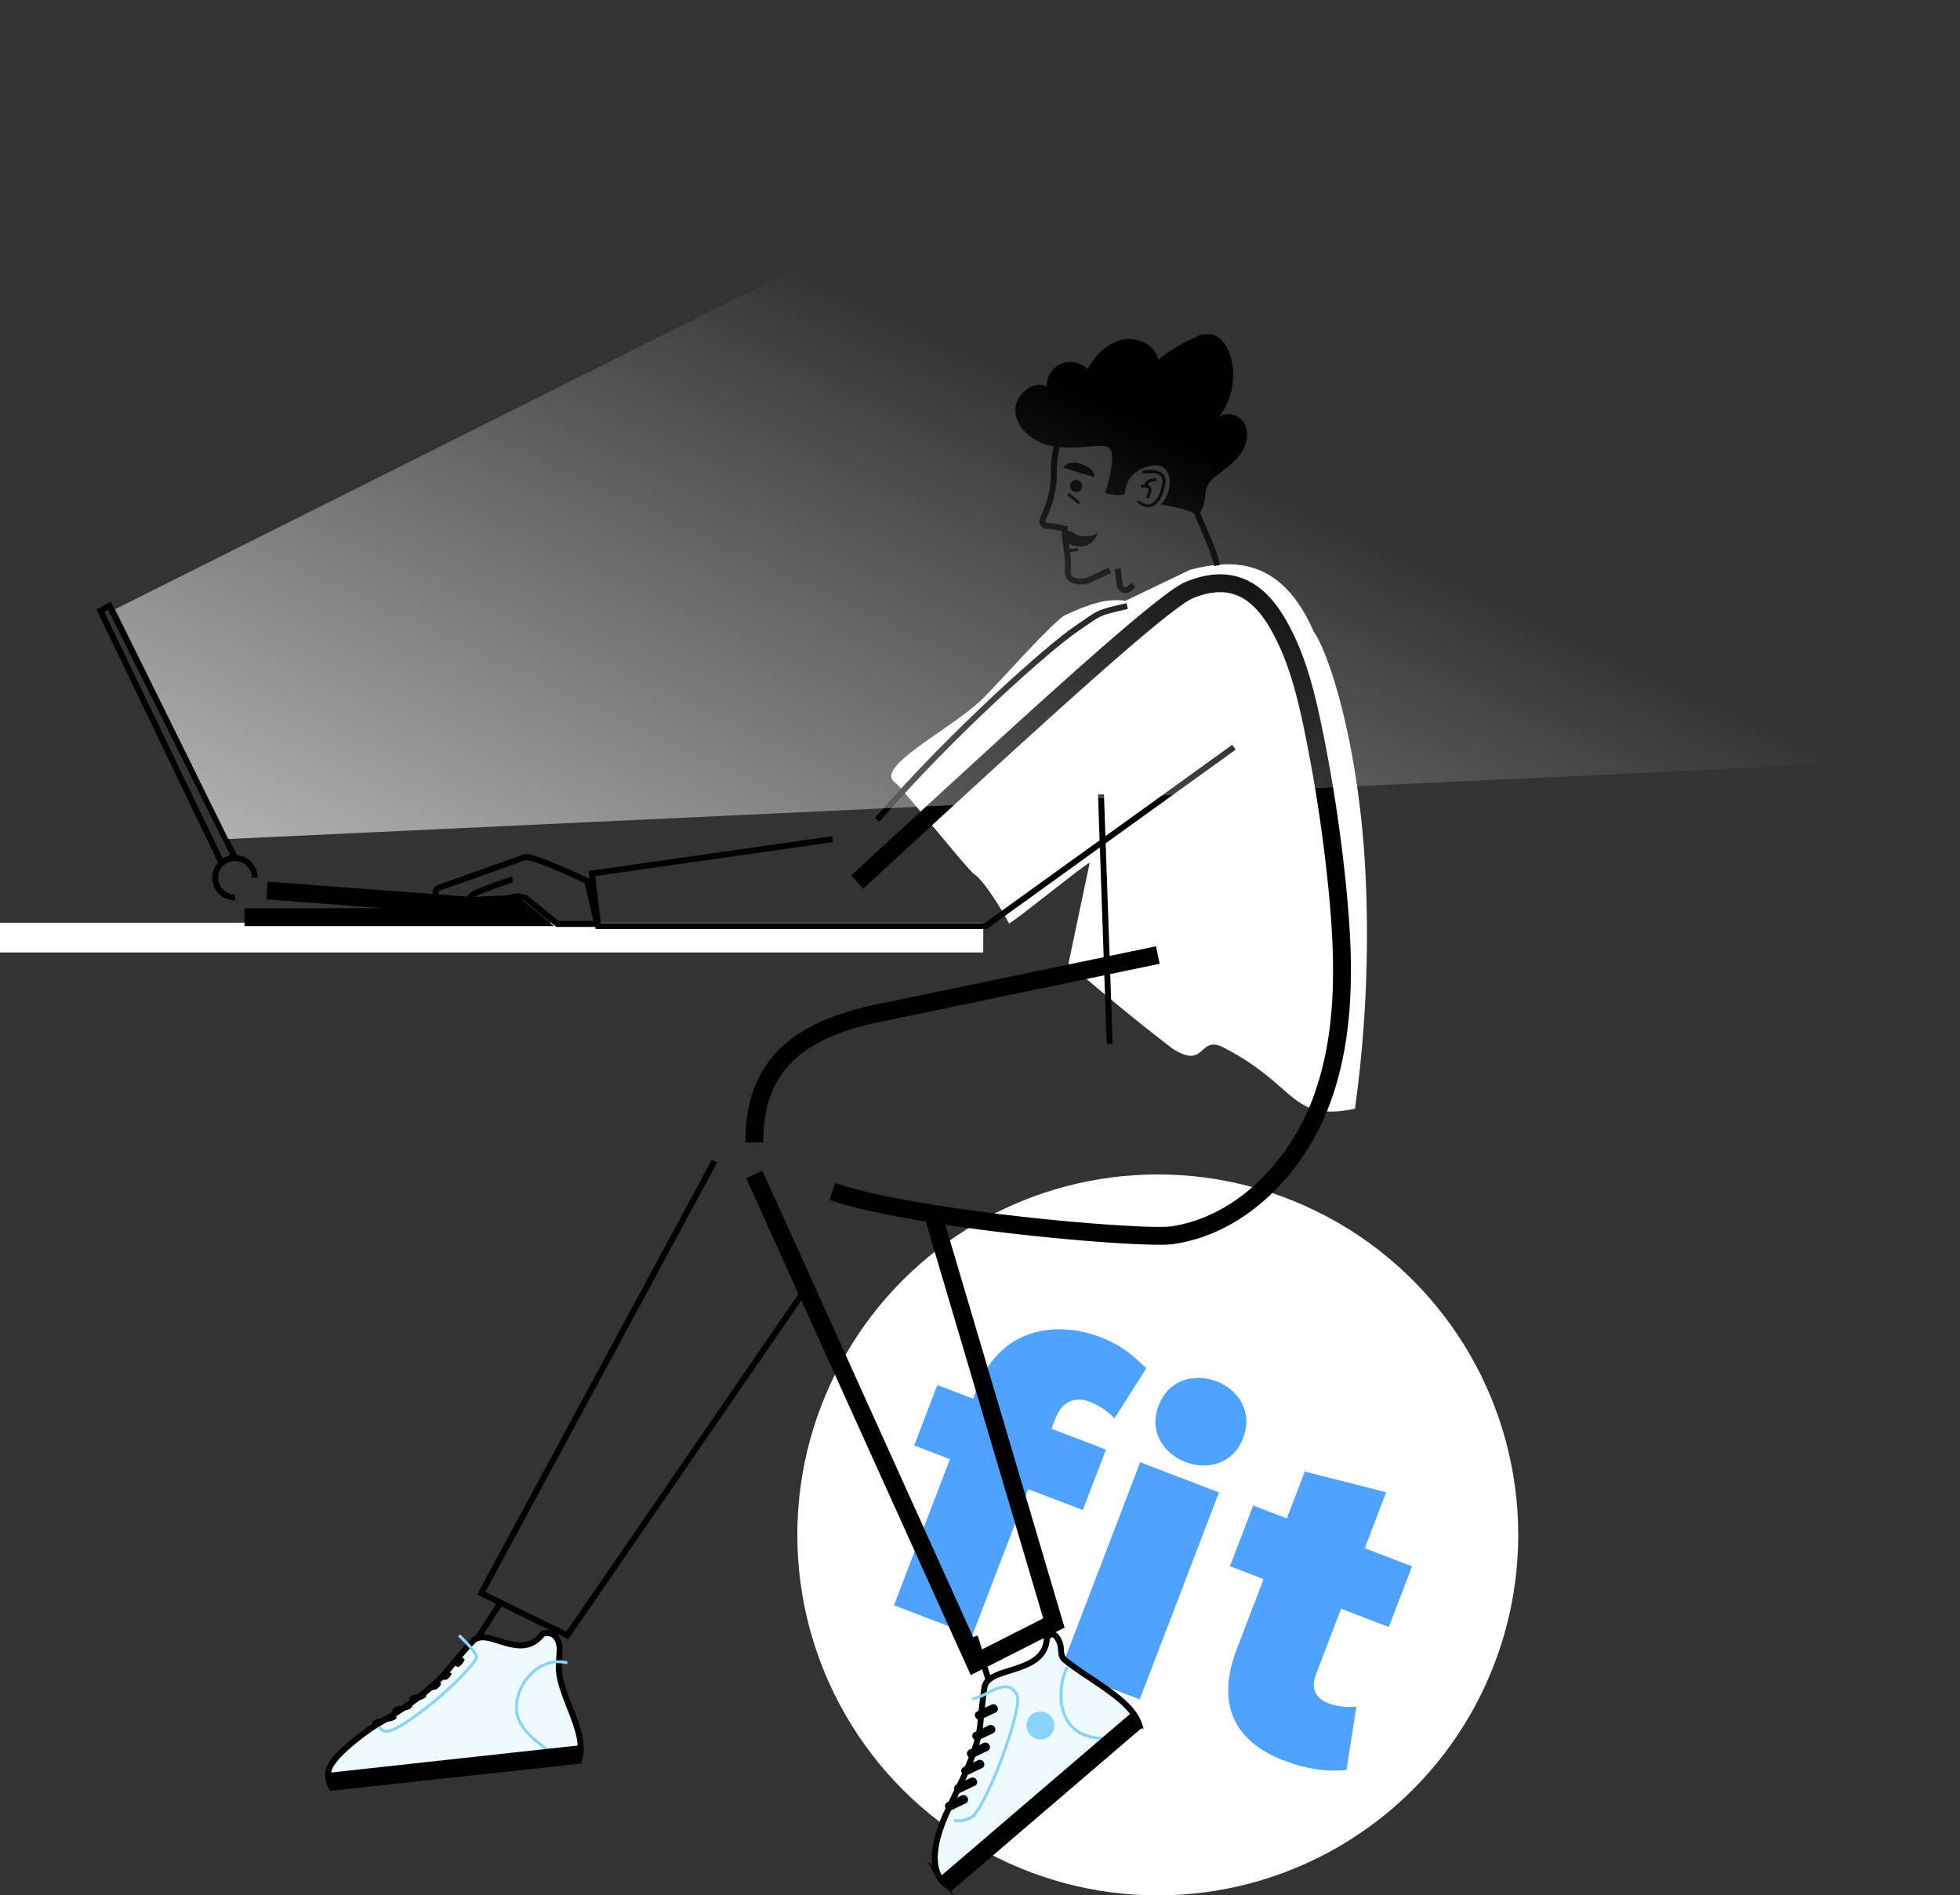 <svg xmlns="http://www.w3.org/2000/svg" width="658.859" height="637.114"><rect width="100%" height="100%" fill="#333333" stroke="none"/><defs><linearGradient id="a" x1="-.115" y1="1.456" x2=".704" y2=".656" gradientUnits="objectBoundingBox"><stop offset="0" stop-color="#fff"/><stop offset="1" stop-color="#fff" stop-opacity="0"/></linearGradient></defs><g data-name="Group 36389"><path data-name="Path 915" d="M458.907 291.56a427.384 427.384 0 01-3.43 81.131c-21.755 4.462-19.142-7.484-43.586-20.256-9.25-5.246-6.084 7.533-17.822 0-18.8-14.439-34.891-28.576-34.891-28.576l7.115-33.845c-.628-.287-26.521 20.7-27.146 20.384-2.331-4.605-8.633-14.708-11.7-16.586-1.8-1.077-24.656-29.459-26.434-30.668-7.768-5.212 19.2-18.156 29.529-28.505 6.812-6.822 21.489-23.6 27.156-27.712 9.595-4.392 14.475-5.756 20.614-4.975l21.808-10.454c13.893-3.455 30.436-4.522 41.545 20.939 4.49 6.085 14.763 35.423 17.242 79.123z" fill="#fff"/><g data-name="Group 1549" transform="translate(268.021 394.774)"><circle data-name="Ellipse 331" cx="121.17" cy="121.17" r="121.17" fill="#fff"/><g data-name="Group 1544" fill="#fff"><g data-name="Group 1543"><path data-name="Path 973" d="M32.496 144.824l18.807-49.1-12.026-4.613 7.787-20.327 12.024 4.606 1.316-3.434c7.95-20.758 26.963-22.831 41.565-17.238a38.6 38.6 0 0112.651 7.921c.138.134 2.571 2.378 2.707 2.512L106.6 82.032a21.516 21.516 0 00-8.64-5.706c-4.149-1.589-8.86-.438-11.217 5.717l-1.316 3.435 18.325 7.018-7.787 20.327-18.323-7.012-18.807 49.1z"/><path data-name="Path 974" d="M115.097 176.461l26.645-69.571-26.483-10.144-26.645 69.571z"/><path data-name="Path 975" d="M197.947 106.833l-7.206 18.818 15.89 6.085-7.814 20.4-16.035-6.14-8.521 22.262c-1.775 5.065.377 8.022 4.384 9.556a21.042 21.042 0 009.283 1.065l-3.327 21.294c-7.158.8-14.407-.641-21.163-3.227-14.031-5.373-24.159-16.643-15.232-38.666l8.524-22.255-11.311-4.331 7.814-20.4 11.311 4.331 6.029-15.742z"/></g><path data-name="Path 976" d="M140.937 69.548c7 2.684 12.4 9.968 8.91 19.073-3.428 8.952-12.311 10.773-19.314 8.091-7.137-2.733-12.533-10.023-9.1-18.975 3.484-9.108 12.366-10.923 19.504-8.189z"/></g><g data-name="Group 1546" fill="#fff"><g data-name="Group 1545"><path data-name="Path 977" d="M32.496 144.824l18.807-49.1-12.026-4.613 7.787-20.327 12.024 4.606 1.316-3.434c7.95-20.758 26.963-22.831 41.565-17.238a38.6 38.6 0 0112.651 7.921c.138.134 2.571 2.378 2.707 2.512L106.6 82.032a21.516 21.516 0 00-8.64-5.706c-4.149-1.589-8.86-.438-11.217 5.717l-1.316 3.435 18.325 7.018-7.787 20.327-18.323-7.012-18.807 49.1z"/><path data-name="Path 978" d="M115.097 176.461l26.645-69.571-26.483-10.144-26.645 69.571z"/><path data-name="Path 979" d="M197.947 106.833l-7.206 18.818 15.89 6.085-7.814 20.4-16.035-6.14-8.521 22.262c-1.775 5.065.377 8.022 4.384 9.556a21.042 21.042 0 009.283 1.065l-3.327 21.294c-7.158.8-14.407-.641-21.163-3.227-14.031-5.373-24.159-16.643-15.232-38.666l8.524-22.255-11.311-4.331 7.814-20.4 11.311 4.331 6.029-15.742z"/></g><path data-name="Path 980" d="M140.937 69.548c7 2.684 12.4 9.968 8.91 19.073-3.428 8.952-12.311 10.773-19.314 8.091-7.137-2.733-12.533-10.023-9.1-18.975 3.484-9.108 12.366-10.923 19.504-8.189z"/></g><g data-name="Group 1548" fill="#4fa2ff"><g data-name="Group 1547"><path data-name="Path 981" d="M32.496 144.824l18.807-49.1-12.026-4.613 7.787-20.327 12.024 4.606 1.316-3.434c7.95-20.758 26.963-22.831 41.565-17.238a38.6 38.6 0 0112.651 7.921c.138.134 2.571 2.378 2.707 2.512L106.6 82.032a21.516 21.516 0 00-8.64-5.706c-4.149-1.589-8.86-.438-11.217 5.717l-1.316 3.435 18.325 7.018-7.787 20.327-18.323-7.012-18.807 49.1z"/><path data-name="Path 982" d="M115.097 176.461l26.645-69.571-26.483-10.144-26.645 69.571z"/><path data-name="Path 983" d="M197.947 106.833l-7.206 18.818 15.89 6.085-7.814 20.4-16.035-6.14-8.521 22.262c-1.775 5.065.377 8.022 4.384 9.556a21.042 21.042 0 009.283 1.065l-3.327 21.294c-7.158.8-14.407-.641-21.163-3.227-14.031-5.373-24.159-16.643-15.232-38.666l8.524-22.255-11.311-4.331 7.814-20.4 11.311 4.331 6.029-15.742z"/></g><path data-name="Path 984" d="M140.937 69.548c7 2.684 12.4 9.968 8.91 19.073-3.428 8.952-12.311 10.773-19.314 8.091-7.137-2.733-12.533-10.023-9.1-18.975 3.484-9.108 12.366-10.923 19.504-8.189z"/></g></g><path data-name="Path 985" d="M357.027 146.732c-2.718 2.417-2.811 11.184-2.811 11.184.2 6.209-1.066 10.936-3.661 16.584a1.616 1.616 0 001.379 2.282 29.307 29.307 0 015.978.964c-.209 3.838 1.593 10.138 1.051 13.945-.617 4.346 5.257 4.161 7.2 3.238l6.889-3.238" fill="none" stroke="#000" stroke-miterlimit="10" stroke-width="2"/><path data-name="Path 986" d="M371.444 165.623c1.232-3.2 4.1-13.786 1.03-15.3a6.785 6.785 0 00-3.457-.4c-5.534.355-11.181 1.091-16.559-.27s-10.528-5.47-11.1-10.987 5.526-11.157 10.516-8.735a7.97 7.97 0 0113.7-5.835c2.553-4.545 6.452-8.7 11.526-9.887s11.24 1.645 12.292 6.748a51.845 51.845 0 0112.532-7.63 10.039 10.039 0 014.431-1.071c3.561.194 6.044 3.68 7.139 7.076a22.861 22.861 0 01-4.39 21.554c2.269-2.893 7.436-1.764 9.2 1.46s.753 7.38-1.407 10.356-5.278 5.082-8.184 7.334c-5.777 4.472-1.633 7.365-5.973 13.241-3.014-2.368-12.639-3.695-12.639-3.695 4.086-3.571 4.921-13.56-2.3-13.2-5.825.972-9.065 3.85-9.777 9.77a11.822 11.822 0 01-6.58-.529z"/><path data-name="Path 987" d="M400.047 165.572c2.262 8.47 7.271 16.608 9.1 24.517" fill="none" stroke="#000" stroke-miterlimit="10" stroke-width="2"/><path data-name="Line 89" fill="none" stroke="#fff" stroke-miterlimit="10" stroke-width="10" d="M330.519 315.167H0"/><path data-name="Path 988" d="M78.978 301.67a6.628 6.628 0 116.627-6.629" fill="none" stroke="#000" stroke-miterlimit="10" stroke-width="2"/><path data-name="Path 990" d="M375.775 191.212c.219 2.349.435 4.125.627 5.449a1.953 1.953 0 003.228 1.181l1.419-1.249" fill="none" stroke="#000" stroke-miterlimit="10" stroke-width="2"/><path data-name="Path 991" d="M240.159 390.34l-78.386 145.209 28.936 14.183 79.834-116.092" fill="none" stroke="#000" stroke-miterlimit="10" stroke-width="2"/><path data-name="Line 90" fill="none" stroke="#000" stroke-miterlimit="10" stroke-width="2" d="M370.1 267.025l2.92 83.823"/><path data-name="Path 993" d="M279.884 282.071l-80.9 11.551 2.09 17.655H331.35l83.44-60.1" fill="none" stroke="#000" stroke-miterlimit="10" stroke-width="2"/><path data-name="Path 994" d="M197.406 296.175l3.333 14.412H187.35l-10.841-8.915-19.4.909-9.812-.909c-1.244-.24-1.2-2.768 0-3.183 8.3-2.876 27.132-9.6 28.942-10.345 2.383-.983 21.167 8.031 21.167 8.031z" fill="none" stroke="#000" stroke-miterlimit="10" stroke-width="2"/><path data-name="Path 995" d="M168.214 538.706l-12.466 19.468 25.792 4.207 5.8-15.487" fill="none" stroke="#000" stroke-miterlimit="10" stroke-width="2"/><path data-name="Path 996" d="M327.689 550.075l7.967 25.189 21.611-14.946-5.917-10.977" fill="none" stroke="#000" stroke-miterlimit="10" stroke-width="2"/><path data-name="Path 997" d="M89.742 299.333l84.95 6.4 3.137 2.564H82.186" fill="none" stroke="#000" stroke-miterlimit="10" stroke-width="6"/><path data-name="Path 998" d="M33.735 205.261l40.653 84.591 4.315-2.056-41.921-84.178z" fill="none" stroke="#000" stroke-miterlimit="10" stroke-width="2"/><path data-name="Path 999" d="M172.271 295.623c-.6.1-11.184 3.743-13.13 4.963-2.517 1.576-1.562 3.481 2.228 3.765 3.42.258 11.621-4.246 14.327-2.679" fill="none" stroke="#000" stroke-miterlimit="10" stroke-width="2"/><g data-name="Group 1636"><g data-name="Group 1567"><g data-name="Group 1566"><g data-name="Group 1565"><g data-name="Group 1564"><g data-name="Group 1563"><g data-name="Group 1562"><path data-name="Path 1005" d="M111.555 600.868l83.065-9.075a13.691 13.691 0 00.542-5.147c-.316-7.715-7.341-18.464-7.341-26.293 0-1.38.394-5.781.306-6.568-.685-6.289-5.674-4.654-5.674-4.654-7.423 9.906-18.413-2.526-23.487 2.5 0 0-.207.2-.668.692a88.699 88.699 0 00-1.948 2.16c-1.275 1.445-3.058 3.534-5.461 6.466-5.886 7.186-14.019 12.68-23.092 18.073a68.643 68.643 0 00-3.216 2.033c-.751.5-1.455 1.006-2.116 1.5-7.3 5.446-11.925 10.108-12.139 13.36a7.63 7.63 0 001.229 4.953z" fill="#effaff" stroke="#000" stroke-miterlimit="10" stroke-width="2"/></g></g></g></g></g></g><g data-name="Group 1625"><g data-name="Group 1577"><g data-name="Group 1576"><g data-name="Group 1575"><g data-name="Group 1574"><g data-name="Group 1573"><g data-name="Group 1572"><g data-name="Group 1571"><g data-name="Group 1570"><g data-name="Group 1569"><g data-name="Group 1568"><path data-name="Path 1006" d="M150.016 564.63a3.565 3.565 0 001.2-1.028c.508-.622.739-1.183.5-1.236l-1.963-.442c-.318-.075-1.057.5-1.615 1.258-.539.734-.68 1.326-.343 1.348l2.082.124a.347.347 0 00.139-.024z"/></g></g></g></g></g></g></g></g></g></g><g data-name="Group 1587"><g data-name="Group 1586"><g data-name="Group 1585"><g data-name="Group 1584"><g data-name="Group 1583"><g data-name="Group 1582"><g data-name="Group 1581"><g data-name="Group 1580"><g data-name="Group 1579"><g data-name="Group 1578"><path data-name="Path 1007" d="M154.093 560.341a3.609 3.609 0 001.246-1.066c.59-.7.96-1.387.8-1.518l-1.283-1.093c-.211-.18-.957.4-1.637 1.275-.656.843-.969 1.6-.726 1.71l1.489.69a.182.182 0 00.111.002z"/></g></g></g></g></g></g></g></g></g></g><g data-name="Group 1597"><g data-name="Group 1596"><g data-name="Group 1595"><g data-name="Group 1594"><g data-name="Group 1593"><g data-name="Group 1592"><g data-name="Group 1591"><g data-name="Group 1590"><g data-name="Group 1589"><g data-name="Group 1588"><path data-name="Path 1008" d="M146.47 567.933a3.877 3.877 0 001.338-1.085c.505-.612.646-1.117.3-1.113l-2.871.034a3.213 3.213 0 00-1.841 1.365c-.512.709-.515 1.224-.036 1.171l2.932-.323a.676.676 0 00.178-.049z"/></g></g></g></g></g></g></g></g></g></g><g data-name="Group 1604"><g data-name="Group 1603"><g data-name="Group 1602"><g data-name="Group 1601"><g data-name="Group 1600"><g data-name="Group 1599"><g data-name="Group 1598"><path data-name="Path 1009" d="M141.47 571.363a3.379 3.379 0 001.4-.731c.508-.437.614-.826.214-.858l-3.284-.256a3.006 3.006 0 00-1.955.906c-.505.515-.449.925.092.93l3.326.034a1.091 1.091 0 00.207-.025z"/></g></g></g></g></g></g></g><g data-name="Group 1614"><g data-name="Group 1613"><g data-name="Group 1612"><g data-name="Group 1611"><g data-name="Group 1610"><g data-name="Group 1609"><g data-name="Group 1608"><g data-name="Group 1607"><g data-name="Group 1606"><g data-name="Group 1605"><path data-name="Path 1010" d="M136.933 574.78a3.282 3.282 0 001.387-.816c.418-.437.367-.775-.141-.741l-4.19.279a3.128 3.128 0 00-1.994 1.047c-.377.505-.107.836.568.755l4.127-.478a1.574 1.574 0 00.243-.046z"/></g></g></g></g></g></g></g></g></g></g><g data-name="Group 1624"><g data-name="Group 1623"><g data-name="Group 1622"><g data-name="Group 1621"><g data-name="Group 1620"><g data-name="Group 1619"><g data-name="Group 1618"><g data-name="Group 1617"><g data-name="Group 1616"><g data-name="Group 1615"><path data-name="Path 1011" d="M131.753 578.469a3.162 3.162 0 001.426-.85c.345-.418.124-.7-.522-.612l-5.364.724a3.188 3.188 0 00-2.135 1.127c-.255.474.265.721 1.12.573l5.179-.894a2.748 2.748 0 00.296-.068z"/></g></g></g></g></g></g></g></g></g></g></g><path data-name="Path 1012" d="M190.708 558.977c-8.558-2.337-16.062 5.786-16.992 13.037-.6 4.7.892 8.762 7.161 13.717l5.5 4.283" fill="none" stroke="#8bd3ff" stroke-miterlimit="10"/><g data-name="Group 1635"><g data-name="Group 1634"><g data-name="Group 1633"><g data-name="Group 1632"><g data-name="Group 1631"><g data-name="Group 1630"><g data-name="Group 1629"><g data-name="Group 1628"><g data-name="Group 1627"><g data-name="Group 1626"><path data-name="Path 1013" d="M111.001 601.98l84.3-9.211a20.482 20.482 0 00.43-6.187l-86.077 9.406a12.535 12.535 0 001.347 5.992z"/></g></g></g></g></g></g></g></g></g></g><path data-name="Path 1014" d="M127.541 580.607a2.845 2.845 0 003.121 1.274c1.564-.488 3.381-.782 12.338-7.611s16.538-15.221 17.148-16.953c.588-1.664-5.852-7.586-5.852-7.586" fill="none" stroke="#8bd3ff" stroke-miterlimit="10"/></g><g data-name="Group 1712" transform="translate(314.231 549.37)"><g data-name="Group 1643"><g data-name="Group 1642"><g data-name="Group 1641"><g data-name="Group 1640"><g data-name="Group 1639"><g data-name="Group 1638"><g data-name="Group 1637"><path data-name="Path 1015" d="M5.386 85.033l63.462-54.357a13.709 13.709 0 00-2.458-4.555c-4.616-6.194-16.654-12.508-22.669-17.519-1.815-1.511-.93-3.678-1.678-5.645-2.067-5.437-4.368-1.71-4.368-1.71-.539 12.367-19.572 9.372-20.927 16.385 0 0-.054.284-.16.95-.095.612-.228 1.55-.391 2.881-.238 1.912-.53 4.645-.86 8.419-.8 9.255-6.578 19.853-11.028 29.429q-.849 1.829-1.506 3.491-.5 1.261-.9 2.434c-2.956 8.619-1.982 13.6-.323 16.4a7.633 7.633 0 003.806 3.397z" fill="#effaff" stroke="#000" stroke-miterlimit="10" stroke-width="2"/></g></g></g></g></g></g></g><g data-name="Group 1701"><g data-name="Group 1653"><g data-name="Group 1652"><g data-name="Group 1651"><g data-name="Group 1650"><g data-name="Group 1649"><g data-name="Group 1648"><g data-name="Group 1647"><g data-name="Group 1646"><g data-name="Group 1645"><g data-name="Group 1644"><path data-name="Path 1016" d="M19.908 33.039a1.407 1.407 0 00.272-1.734 1.513 1.513 0 00-1.946-.726l-4.883 2.322a1.37 1.37 0 00-.554 1.917 1.508 1.508 0 001.943.726l4.885-2.322a1.3 1.3 0 00.283-.183z"/></g></g></g></g></g></g></g></g></g></g><g data-name="Group 1663"><g data-name="Group 1662"><g data-name="Group 1661"><g data-name="Group 1660"><g data-name="Group 1659"><g data-name="Group 1658"><g data-name="Group 1657"><g data-name="Group 1656"><g data-name="Group 1655"><g data-name="Group 1654"><path data-name="Path 1017" d="M20.765 26.068a1.407 1.407 0 00.272-1.734 1.515 1.515 0 00-1.946-.726l-4.883 2.322a1.375 1.375 0 00-.554 1.917 1.511 1.511 0 001.946.726l4.883-2.322a1.167 1.167 0 00.282-.183z"/></g></g></g></g></g></g></g></g></g></g><g data-name="Group 1673"><g data-name="Group 1672"><g data-name="Group 1671"><g data-name="Group 1670"><g data-name="Group 1669"><g data-name="Group 1668"><g data-name="Group 1667"><g data-name="Group 1666"><g data-name="Group 1665"><g data-name="Group 1664"><path data-name="Path 1018" d="M18.093 38.947a1.4 1.4 0 00.274-1.734 1.511 1.511 0 00-1.945-.726l-4.883 2.322a1.372 1.372 0 00-.556 1.917 1.516 1.516 0 001.946.726l4.882-2.322a1.334 1.334 0 00.282-.183z"/></g></g></g></g></g></g></g></g></g></g><g data-name="Group 1680"><g data-name="Group 1679"><g data-name="Group 1678"><g data-name="Group 1677"><g data-name="Group 1676"><g data-name="Group 1675"><g data-name="Group 1674"><path data-name="Path 1019" d="M16.2 44.756a1.4 1.4 0 00.272-1.732 1.514 1.514 0 00-1.946-.729l-4.883 2.322a1.375 1.375 0 00-.554 1.919 1.515 1.515 0 001.946.726l4.883-2.322a1.257 1.257 0 00.282-.184z"/></g></g></g></g></g></g></g><g data-name="Group 1690"><g data-name="Group 1689"><g data-name="Group 1688"><g data-name="Group 1687"><g data-name="Group 1686"><g data-name="Group 1685"><g data-name="Group 1684"><g data-name="Group 1683"><g data-name="Group 1682"><g data-name="Group 1681"><path data-name="Path 1020" d="M13.789 50.692a1.407 1.407 0 00.272-1.734 1.511 1.511 0 00-1.946-.726l-4.883 2.322a1.372 1.372 0 00-.554 1.917 1.515 1.515 0 001.946.726l4.883-2.322a1.4 1.4 0 00.282-.183z"/></g></g></g></g></g></g></g></g></g></g><g data-name="Group 1700"><g data-name="Group 1699"><g data-name="Group 1698"><g data-name="Group 1697"><g data-name="Group 1696"><g data-name="Group 1695"><g data-name="Group 1694"><g data-name="Group 1693"><g data-name="Group 1692"><g data-name="Group 1691"><path data-name="Path 1021" d="M10.733 56.61a1.406 1.406 0 00.272-1.734 1.515 1.515 0 00-1.946-.726l-4.883 2.325a1.369 1.369 0 00-.554 1.917 1.513 1.513 0 001.944.726l4.885-2.325a1.219 1.219 0 00.282-.183z"/></g></g></g></g></g></g></g></g></g></g></g><circle data-name="Ellipse 334" cx="4.7" cy="4.7" r="4.7" transform="translate(30.815 25.941)" fill="#8bd3ff"/><path data-name="Path 1022" d="M44.691 10.948c-1.55 1.737-4.04 11.142-.43 17.5 2.344 4.122 5.981 6.469 13.97 6.661l4.212.119" fill="none" stroke="#8bd3ff" stroke-miterlimit="10"/><path data-name="Path 1023" d="M12.616 21.697c5.541-.906 11.373-7.764 14.985-1.409 2.342 4.12-10.851 39.467-15.515 41.305a7.828 7.828 0 01-5.589.935" fill="none" stroke="#8bd3ff" stroke-miterlimit="10"/><g data-name="Group 1711"><g data-name="Group 1710"><g data-name="Group 1709"><g data-name="Group 1708"><g data-name="Group 1707"><g data-name="Group 1706"><g data-name="Group 1705"><g data-name="Group 1704"><g data-name="Group 1703"><g data-name="Group 1702"><path data-name="Path 1024" d="M5.559 86.264l64.4-55.169a20.424 20.424 0 00-3.136-5.351L1.065 82.074a12.553 12.553 0 004.494 4.19z"/></g></g></g></g></g></g></g></g></g></g></g><path data-name="Path 1027" d="M378.889 203.727c-10.258 2.381-8.653 1.846-17.334 7.8s-40.477 33.787-66.671 64.013" fill="none" stroke="#000" stroke-miterlimit="10" stroke-width="2"/><path data-name="Path 37481" d="M357.389 157.241l10.455 3.132s.736-2.357-3.976-4.271-6.479 1.139-6.479 1.139z"/><g data-name="Group 35725" transform="translate(-1061.443 -385.763)"><circle data-name="Ellipse 358" cx="2.056" cy="2.056" r="2.056" transform="translate(1421.107 547.096)"/><path data-name="Line 102" fill="none" stroke="#000" stroke-miterlimit="10" d="M1420.463 551.807l3.796 3.046"/></g><g data-name="Group 35724" fill="none" stroke="#000" stroke-miterlimit="10"><path data-name="Path 37482" d="M384.087 158.726s7.919-1.649 7.149 3.63-3.52 8.358-6.049 7.589-2.419-1.65-2.419-1.65"/><path data-name="Path 37483" d="M383.537 163.566a2.836 2.836 0 011.544-.18c.968.124 1.9.662 1.425 1.94l-.77 2.09"/><path data-name="Path 37484" d="M388.706 161.366c-1.539-.22-2.961-.03-3.625 2.019"/></g><g data-name="Group 35726"><path data-name="Line 103" fill="none" stroke="#000" stroke-miterlimit="10" d="M359.456 185.144l2.929-.468"/><path data-name="Path 37485" d="M357.866 179.08c1.587-1.786 3.379.722 5.029.967 1.175.174 4.91.712 6.259-1.331 0 0-1.337 4.904-5.61 4.944s-5.01-1.444-5.112-1.925z"/></g><path data-name="Path 992" d="M389.213 321.025l-91.762 19.082c-31.3 5.905-43.9 19.652-43.9 43.9" fill="none" stroke="#000" stroke-miterlimit="10" stroke-width="6"/><path data-name="Path 1003" d="M253.552 394.774l74.21 164.2 26.508-13.423-40.718-137.571" fill="none" stroke="#000" stroke-miterlimit="10" stroke-width="6"/><path data-name="Path 1004" d="M288.126 296.511c48.479-44.6 101.935-94.2 111.666-98.177 12.76-5.225 22.108-1.334 29.228 10.475 6.724 11.155 9.909 24.049 12.52 36.809a516.989 516.989 0 018.1 53.886c2.286 23.6 2.837 48.068-5.361 70.317s-26.835 41.981-50.3 45.394c-9.629 1.4-85.531-4.934-114.166-14.718" fill="none" stroke="#000" stroke-miterlimit="10" stroke-width="6"/><path data-name="Path 37726" d="M1573.684 314.182c1.281-1.555 212.5 254.783 212.5 254.783L1204.04 596.2l-38.011-77.248s406.371-203.216 407.655-204.77z" transform="translate(-1127.326 -314.174)" fill="url(#a)"/></g></svg>